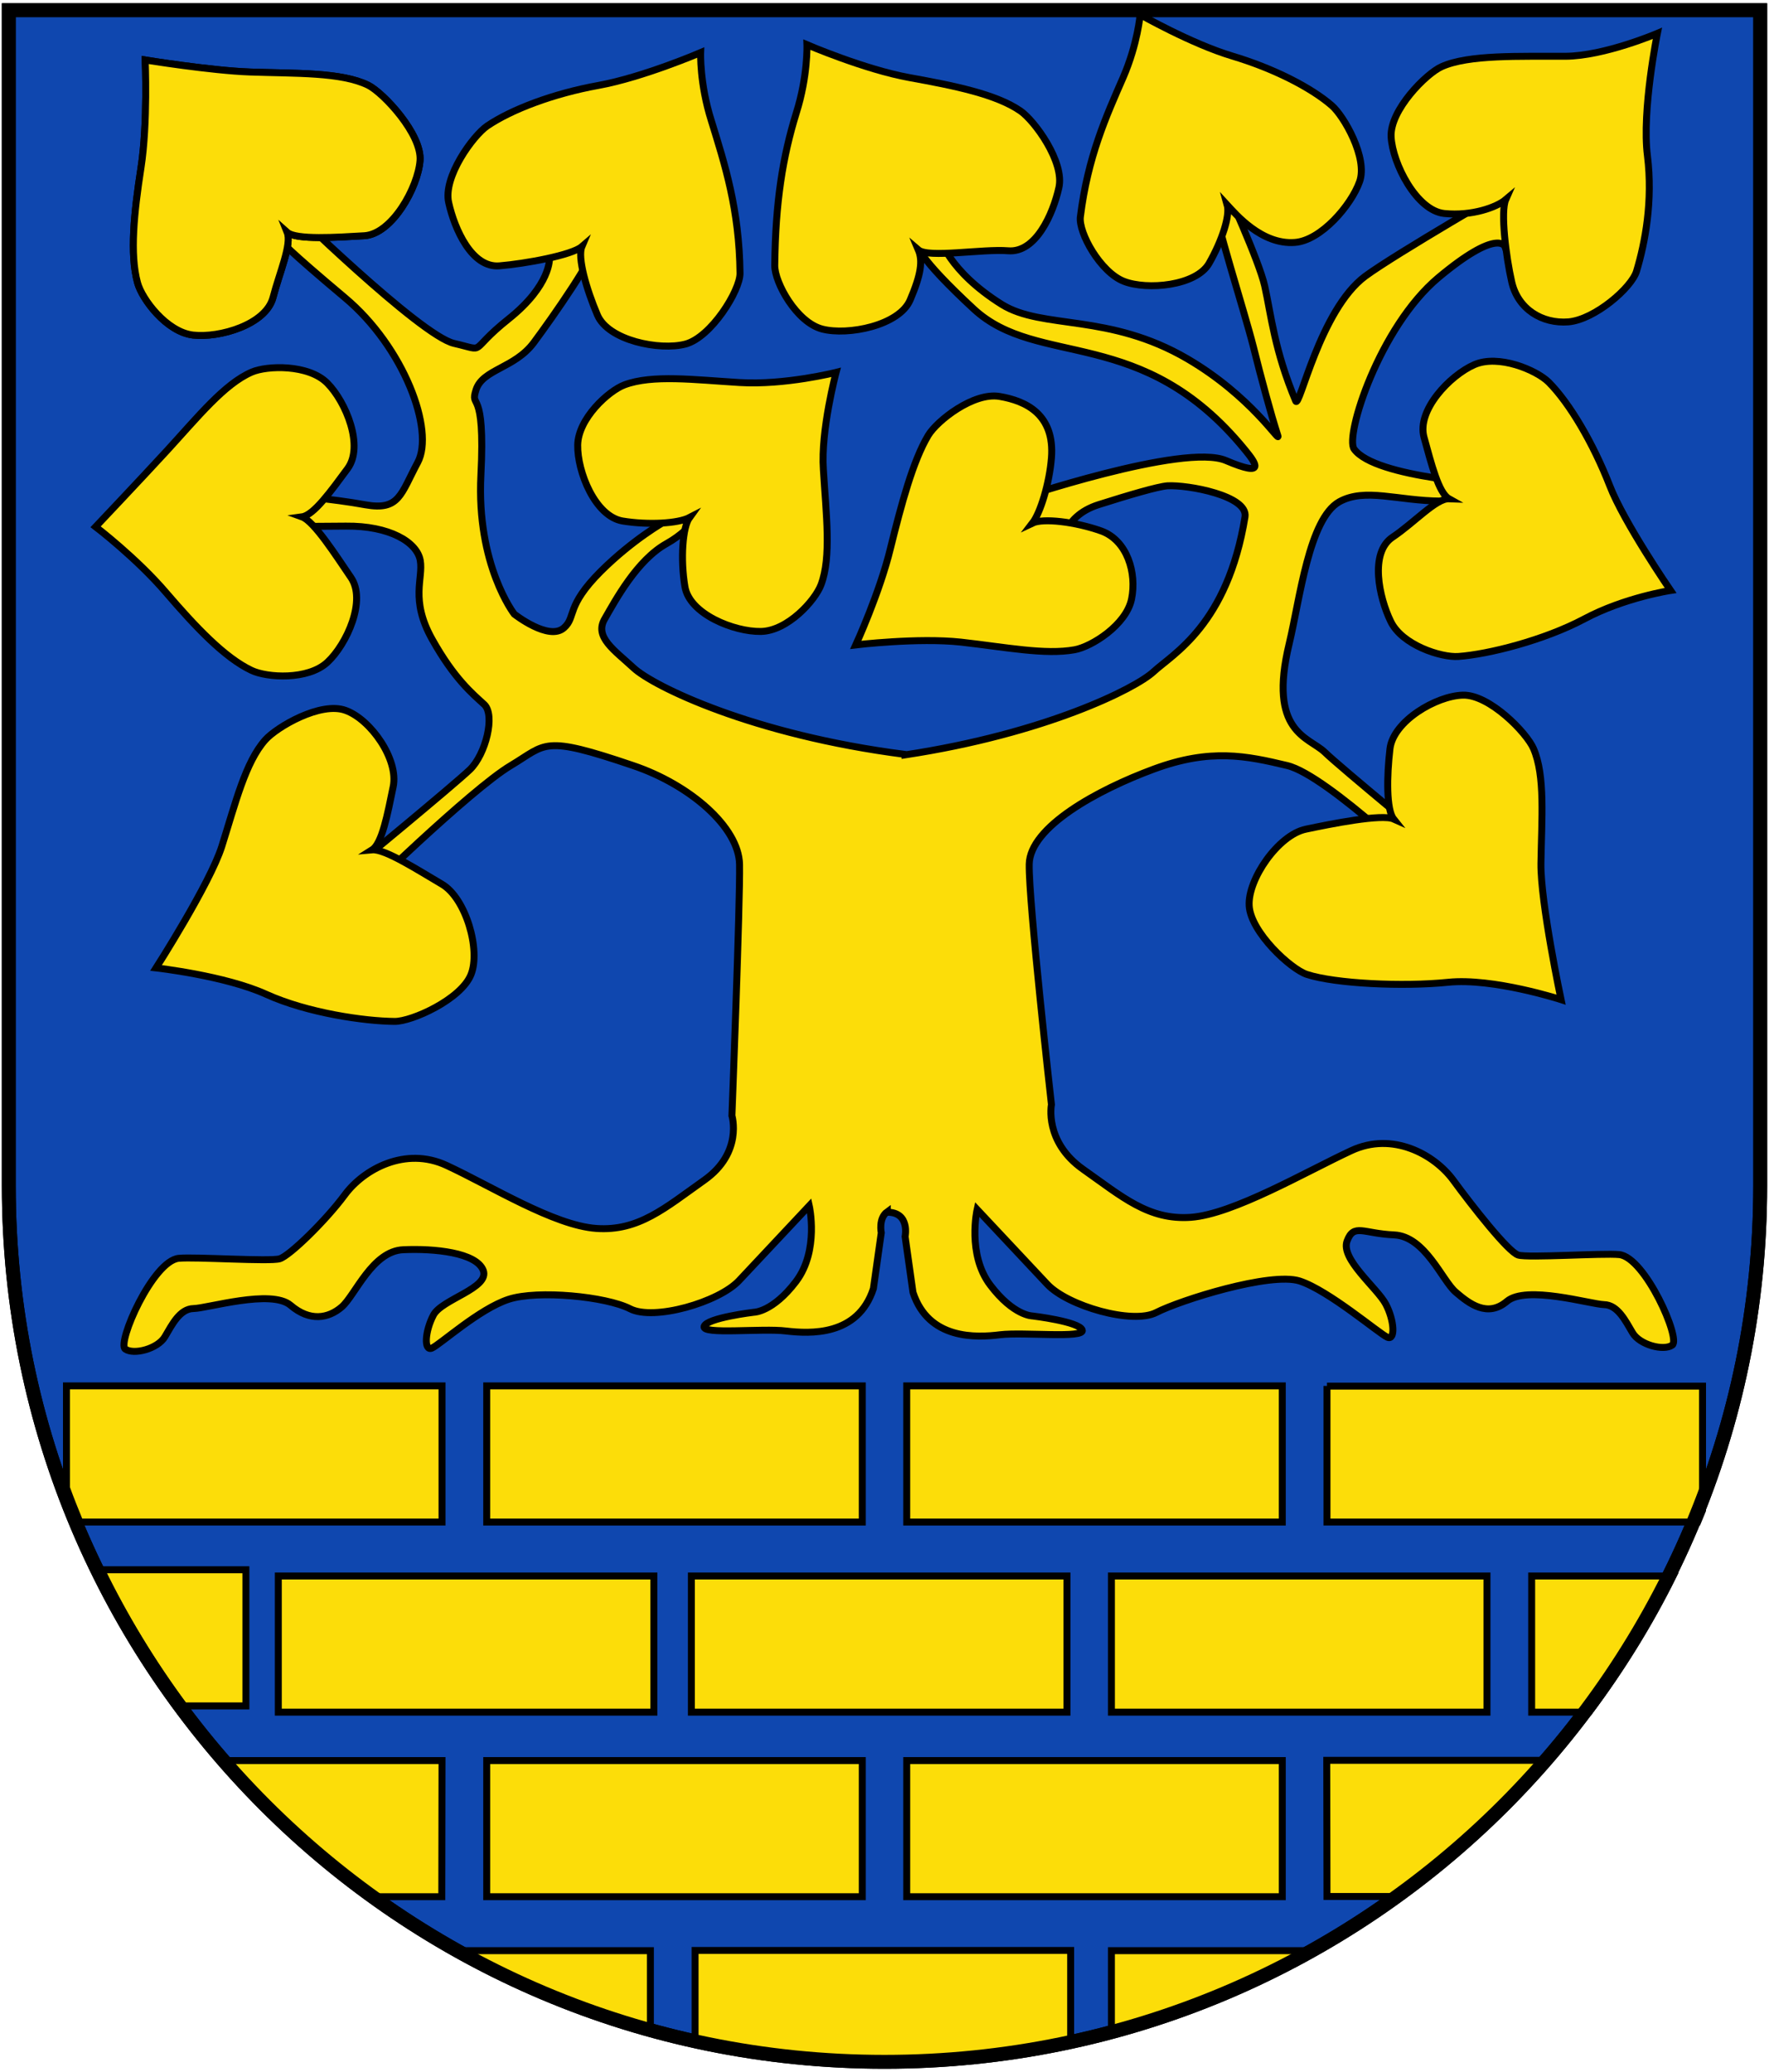 <?xml version="1.0" encoding="utf-8"?>
<!-- Generator: Adobe Illustrator 19.2.1, SVG Export Plug-In . SVG Version: 6.00 Build 0)  -->
<svg version="1.1" id="Layer_2" xmlns="http://www.w3.org/2000/svg" xmlns:xlink="http://www.w3.org/1999/xlink" x="0px" y="0px"
	 viewBox="0 0 764 894.7" style="enable-background:new 0 0 764 894.7;" xml:space="preserve">
<style type="text/css">
	.st0{fill:#0F47AF;stroke:#000000;stroke-width:6;}
	.st1{fill:#FCDD09;stroke:#000000;stroke-width:3;stroke-miterlimit:10;}
	.st2{fill:none;stroke:#000000;stroke-width:6;stroke-miterlimit:10;}
</style>
<path class="st0" d="M3.8,4.4v507.8c0,208.9,169.3,378.2,378.2,378.2s378.2-169.3,378.2-378.2V4.4H3.8z"/>
<g>
	<rect x="391.6" y="760.3" class="st1" width="162.2" height="58.8"/>
	<path class="st1" d="M573.1,819H605c23.6-17.1,45.2-36.8,64.3-58.8H573L573.1,819L573.1,819z"/>
	<path class="st1" d="M190.9,760.3H98.3c19.1,22,40.7,41.7,64.3,58.8h28.2L190.9,760.3L190.9,760.3z"/>
	<rect x="210.2" y="760.3" class="st1" width="162.2" height="58.8"/>
	<path class="st1" d="M480,878.1c31.2-8.2,60.9-20.3,88.5-35.7H480V878.1z"/>
	<path class="st1" d="M199.2,842.4c25.5,14.3,52.9,25.7,81.7,33.9v-33.9H199.2z"/>
	<path class="st1" d="M300.2,842.4v38.7c26.9,6.1,54.9,9.3,83.7,9.3c26.9,0,53.2-2.8,78.5-8.2v-39.9H300.2V842.4z"/>
	<path class="st1" d="M661.5,739.4h24.8c13.8-18.4,26-38,36.3-58.8h-61.1V739.4z"/>
	<rect x="120.2" y="680.6" class="st1" width="162.2" height="58.8"/>
	<rect x="298.6" y="680.6" class="st1" width="162.2" height="58.8"/>
	<path class="st1" d="M106.2,677.9H43.8c10.1,20.7,22.1,40.4,35.7,58.8h26.7V677.9z"/>
	<rect x="480" y="680.6" class="st1" width="162.2" height="58.8"/>
	<path class="st1" d="M573.1,598.5v58.8h160.1c0.7-1.7,1.4-3.4,2.1-5.1v-53.6H573.1V598.5z"/>
	<path class="st1" d="M190.9,598.5H28.7v44c1.8,5,3.8,9.9,5.8,14.8h156.4V598.5z"/>
	<rect x="210.2" y="598.5" class="st1" width="162.2" height="58.8"/>
	<rect x="391.6" y="598.5" class="st1" width="162.2" height="58.8"/>
</g>
<g>
	<path class="st1" d="M699.3,541.8c-7.1-0.7-39.3,1.5-43.6,0.2s-19.9-21.2-28.1-32.4c-8.2-11.1-26.2-21-44-12.7
		c-19.4,9-51,27.5-69.3,28.8s-29.7-8.9-46.6-20.8C450.9,493,454.1,477,454.1,477s-9.9-87.7-9.6-103.8c0.3-16.1,29.5-32.1,53.9-41.1
		s39.9-5.7,57.5-1.5s65.1,50.5,65.1,50.5l2.4-13.1c0,0-44.4-36.5-51.3-43.2c-6.9-6.6-24.6-8.4-15.3-46.9
		c4.6-19.2,8.5-53.8,21.6-61.2c11.2-6.2,25.2-0.4,44-0.3c9.8,0.1,13,12.7,13.9,12.7l13.2-10.8l-1.9-9c0,0-53.8-2.7-62.8-15.4
		c-4-5.6,10.9-52.6,36.4-74c25.6-21.4,28.7-13.5,28.7-13.5l3.1-14.2l0.7-12c0,0-50.8,29.3-64.1,39.1c-19.6,14.6-28.4,57.5-30,53.9
		c-9.2-21.9-10.6-37.1-13.4-49.7c-2.5-11.1-16.8-42.2-16.8-42.2s-4,2.4-4.5,7.4c-0.6,5,12.4,45.2,16.4,61
		c3.3,13.3,7.7,29.6,10.6,38.5c1.1,3.5-11.5-17.1-39-33.2c-34-19.9-62.6-12.6-80.2-23.5c-23.2-14.5-26.9-29-26.9-29
		s-31.7-12.1,14.7,30.9c27.9,25.9,72.8,6.4,117.3,61c4.5,5.5,9.3,12-8.3,4.5C511.4,191.1,438,216,438,216l20.5,21.4
		c0,0-0.8-14.2,16.1-19.5c12.9-4.1,25.5-7.8,29.6-8.1c8.9-0.5,34.9,4.3,33.5,13.4c-7.6,46.7-31.2,59.2-39.5,66.9
		c-7.9,7.3-46.7,26.7-107.3,35.9v-0.2c-66.3-8.5-108.9-29.6-117.2-37.3s-17.2-13.4-12.5-21.3c4.6-8,13.9-25.3,26.6-32.4
		c12.7-7.1,17.2-17.4,17.2-17.4l-18,7.9c0,0-13.5,7.5-27.5,21.4c-15.3,15.3-10.6,19.7-15.9,24.4c-6.5,5.9-21.5-5.9-21.5-5.9
		s-16.4-21.1-14.4-60.1s-4.9-27.9-2.1-36.8c2.9-8.9,16.6-9.2,24.9-20.3c8.2-11,27.3-38.3,26.8-43.3c-0.6-5-12.3-7.4-12.3-7.4
		l-7.7,14.3c0,0,0.7,11.5-17.6,26.1s-8.8,14-23.6,10.6c-14.7-3.4-73-60.5-73-60.5l-4.3,2.6l3.1,14.2c0,0,1.5,2.5,27,23.9
		c25.6,21.4,38.9,57.4,31.5,71.2s-7.9,20.9-22.6,18.3c-14.7-2.7-32.3-4-32.3-4l-3.2,15.2l13.2-1.9c0.9,0,4.1,0,13.9-0.1
		c18.8-0.2,30.7,6.9,32.1,14.8c1.4,7.8-4.5,16.8,5.1,34s17.6,23.7,22.5,28.2s0.7,21.6-6.2,28.2s-51.3,43.2-51.3,43.2L154,389
		c0,0,49.3-48.1,66.6-58.4c15.6-9.3,13.4-13.4,52.8,0c24.6,8.3,45.7,26.6,46,42.7s-3.3,108.5-3.3,108.5s4.9,16-12,27.9
		c-16.8,11.9-28.3,22.1-46.6,20.8s-45.2-18.2-64.6-27.2c-17.8-8.3-35.8,1.6-44,12.7c-8.2,11.1-23.8,26.3-28.1,27.6
		c-4.3,1.3-36.5-0.9-43.6-0.2C66,544.5,50.4,580,54.1,582.6c3.7,2.6,14-0.1,17.1-5.3s6.4-12.1,12.4-12.2c6-0.1,33.6-8.5,41.9-1.4
		s16.3,5.7,22.1,0.7s13.2-24.2,26.6-24.7c13.4-0.6,31.5,1.2,34.5,8.9c2.9,7.7-17.8,12.4-21.5,19.3c-3.7,7-4.2,15.7-0.7,14.3
		c3.5-1.5,20.5-17,33.2-21.1c12.6-4.1,42.1-1.2,52.4,4.1s38.3-2.8,47.1-12.2c10.6-11.3,30.3-32.3,30.3-32.3s4.4,19.3-5.7,32.7
		c-10.1,13.3-18.2,13.3-18.2,13.3s-20.3,2.4-21.5,6.1c-1.2,3.7,25.1,0.7,35.4,2c10.3,1.2,31,2.3,37.7-18.3l3.4-24.1
		c0,0-1.3-6.3,2.6-9.1v0.2c9.9,0,7.7,10.5,7.7,10.5l3.4,24.1c6.7,20.6,27.4,19.6,37.7,18.3c10.3-1.2,36.6,1.7,35.4-2
		s-21.5-6.1-21.5-6.1s-8.1,0-18.2-13.3s-5.7-32.7-5.7-32.7s19.7,21,30.3,32.3c8.8,9.4,36.8,17.5,47.1,12.2
		c10.3-5.3,49.2-17.6,61.9-13.6c12.6,4.1,34.4,22.8,37.9,24.3s3-7.3-0.7-14.3s-19.7-19.5-16.7-27.3c2.9-7.7,6.9-3.2,20.3-2.6
		c13.4,0.6,20.8,19.8,26.6,24.7c5.8,5,13.7,11.1,22.1,4c8.3-7.1,36,1.2,41.9,1.4c6,0.1,9.3,7,12.4,12.2c3.1,5.2,13.4,7.9,17.1,5.3
		C726.1,578.4,710.5,542.9,699.3,541.8z"/>
	<g>
		<path class="st1" d="M369.6,278.5c0,0,10.4-22.7,15-41.8c4.7-19,9.7-37.7,16.3-48.7c3.8-6.3,19.5-18.7,30.8-16.8
			s23.9,7.7,22.4,26.6c-0.9,11.1-4.8,23.7-8.2,28.1c4.6-2.2,18.4-0.6,29.7,3.4c11.3,4.1,15.4,18.2,13.1,29.4
			c-2.3,11.2-17.3,20.6-24.6,21.9c-12.7,2.3-29.6-1.1-49.1-3.3C396.4,275.3,369.6,278.5,369.6,278.5z"/>
		<path class="st1" d="M721.5,255c0,0-19.9,3-37.3,12.3c-17.3,9.2-41.5,15.3-54.4,16.2c-7.4,0.5-24.3-4.9-29.2-15.2
			c-5-10.3-9.2-29.6,0.8-36.3c9.3-6.2,18.8-16.8,24.4-16.6c-4.5-2.5-7.6-15-10.8-26.6s11.2-26.7,21.7-31.3s26.8,2.3,32.1,7.5
			c9.1,9.1,19.3,26.5,26.4,44.7C701.3,225.6,721.5,255,721.5,255z"/>
		<path class="st1" d="M715.8,14.4c0,0-6.8,33.4-4.3,52.9c2.4,19.5-1,37.5-4.7,49.8c-2.1,7.1-18,20.9-29.4,21.9
			c-11.4,0.9-21.8-5.5-24.5-17.2c-2.5-10.9-4.9-30.4-2.6-35.6c-3.9,3.3-14.6,7.2-26.5,6c-12-1.2-22.4-21.6-23-33.1
			s15.1-27.3,21.8-30.3c11.7-5.3,33.9-4.4,53.5-4.5C692.9,24.2,715.8,14.4,715.8,14.4z"/>
		<path class="st1" d="M674.2,431.7c0,0-29.3-9.5-48.8-7.5s-48.8,0.6-61-3.4c-7-2.3-24.2-18.2-24.9-29.6
			c-0.7-11.5,12.6-30.6,24.4-33.1c10.9-2.3,32.9-6.7,38-4.4c-3.2-4-3-18.4-1.6-30.3c1.4-12,20-22.9,31.5-23.2
			c11.5-0.3,27.6,16.3,30.5,23.1c5.1,11.8,3.5,30,3.2,49.6C665.3,389.8,674.2,431.7,674.2,431.7z"/>
		<path class="st1" d="M492.4,6.3c0,0,22.1,12.6,39.8,17.9s33.9,13.5,43,21.4c5.2,4.5,15.6,22.6,12,32.8s-16.7,25.5-28,26.3
			c-14.3,1.1-25.6-12.3-29.2-16.2c1.3,4.6-2.2,15.4-7.8,25.2s-26.8,11.7-36.8,7.8c-10.1-3.9-19.7-21-18.8-27.9
			c3.2-25.8,11.1-43.3,18.5-60.2C491.4,18.8,492.4,6.3,492.4,6.3z"/>
		<path class="st1" d="M348.5,19.3c0,0,24.9,10.7,44.2,14.2c19.3,3.5,37.4,7.1,48,14.4c6.1,4.2,19.2,22.1,16.6,33.2
			c-2.5,11.2-9.9,28.2-21.9,27.2c-11.1-0.9-34.5,3.3-38.8-0.4c2,4.7,1.2,10.6-3.5,21.6c-4.7,11.1-26.9,15.5-38,12.6
			s-20.5-20-20.5-27.4c0.3-27.7,3.5-47.1,9.3-65.9C349,32.7,348.5,19.3,348.5,19.3z"/>
		<path class="st1" d="M361.1,160.8c0,0-22.1,5.6-41.7,4.4c-19.6-1.2-37.7-3.5-49.7,1c-6.9,2.6-20,14.5-20.2,26S257,223,268.9,225
			c11,1.8,23.9,1.1,28.9-1.5c-3,4.1-4,18-2,29.8c1.9,11.9,21.3,19.6,32.8,19.4c11.5-0.2,23.4-13.3,26-20.2c4.5-12,2.2-30.1,1-49.7
			C354.4,185.9,361.1,160.8,361.1,160.8z"/>
		<path class="st1" d="M41.3,227.5c0,0,17.8,13.6,30.5,28.5c12.8,14.9,25.2,28,36.8,33.5c6.7,3.2,24.4,4.3,32.8-3.5
			c8.4-7.8,17-26.8,10.1-36.7c-6.3-9.2-15.8-24.2-21.1-26.1c5.1-0.7,12.6-11.2,19.7-20.8c7.2-9.7-0.7-28.9-8.8-37
			s-25.9-7.6-32.6-4.7c-11.8,5.1-23.2,19.3-36.5,33.8C60.8,206.9,41.3,227.5,41.3,227.5z"/>
		<path class="st1" d="M62.7,25.9c0,0,1.2,27.1-1.8,46.5s-4.9,37.3-1.5,49.7c1.9,7.1,12.6,21.3,24,22.6s31.4-4.5,34.5-16.2
			c2.8-10.8,8.2-23,6.1-28.2c3.8,3.4,21.5,2.2,33.4,1.5c12-0.8,23.1-20.9,24-32.4c0.9-11.4-15.8-29.3-22.4-32.6
			c-11.6-5.7-31.3-5-51-5.7C91,30.5,62.7,25.9,62.7,25.9z"/>
		<path class="st1" d="M62.7,25.9c0,0,1.2,27.1-1.8,46.5s-4.9,37.3-1.5,49.7c1.9,7.1,12.6,21.3,24,22.6s31.4-4.5,34.5-16.2
			c2.8-10.8,8.2-23,6.1-28.2c3.8,3.4,21.5,2.2,33.4,1.5c12-0.8,23.1-20.9,24-32.4c0.9-11.4-15.8-29.3-22.4-32.6
			c-11.6-5.7-31.3-5-51-5.7C91,30.5,62.7,25.9,62.7,25.9z"/>
		<path class="st1" d="M67.4,418c0,0,29.8,3.3,47.6,11.4c17.9,8.1,42.5,11.6,55.4,11.7c7.4,0.1,28.7-9.5,33-20.2
			c4.3-10.6-2.2-33.1-12.6-39.1c-9.6-5.6-24.5-15.3-30.1-14.8c4.3-2.7,6.7-15.5,9.1-27.2c2.5-11.8-9.7-29.1-20.5-33
			c-10.8-4-29.8,7.2-34.7,12.7c-8.6,9.6-12.9,27.3-18.8,46C90.7,381.6,67.4,418,67.4,418z"/>
		<path class="st1" d="M302.6,22.7c0,0-24.9,10.7-44.2,14.2s-37.4,10.3-48,17.5c-6.1,4.2-19.2,22.1-16.6,33.2
			c2.5,11.2,9.9,28.2,21.9,27.2c11.1-0.9,31.3-4.6,35.6-8.3c-2,4.7,2,18.5,6.7,29.5c4.7,11.1,26.9,15.5,38,12.6s23.7-23.2,23.6-30.6
			c-0.3-27.7-6.6-47.1-12.4-65.9C302.1,36,302.6,22.7,302.6,22.7z"/>
	</g>
</g>
<path class="st2" d="M3.8,4.4v507.8c0,208.9,169.3,378.2,378.2,378.2s378.2-169.3,378.2-378.2V4.4H3.8z"/>
</svg>
